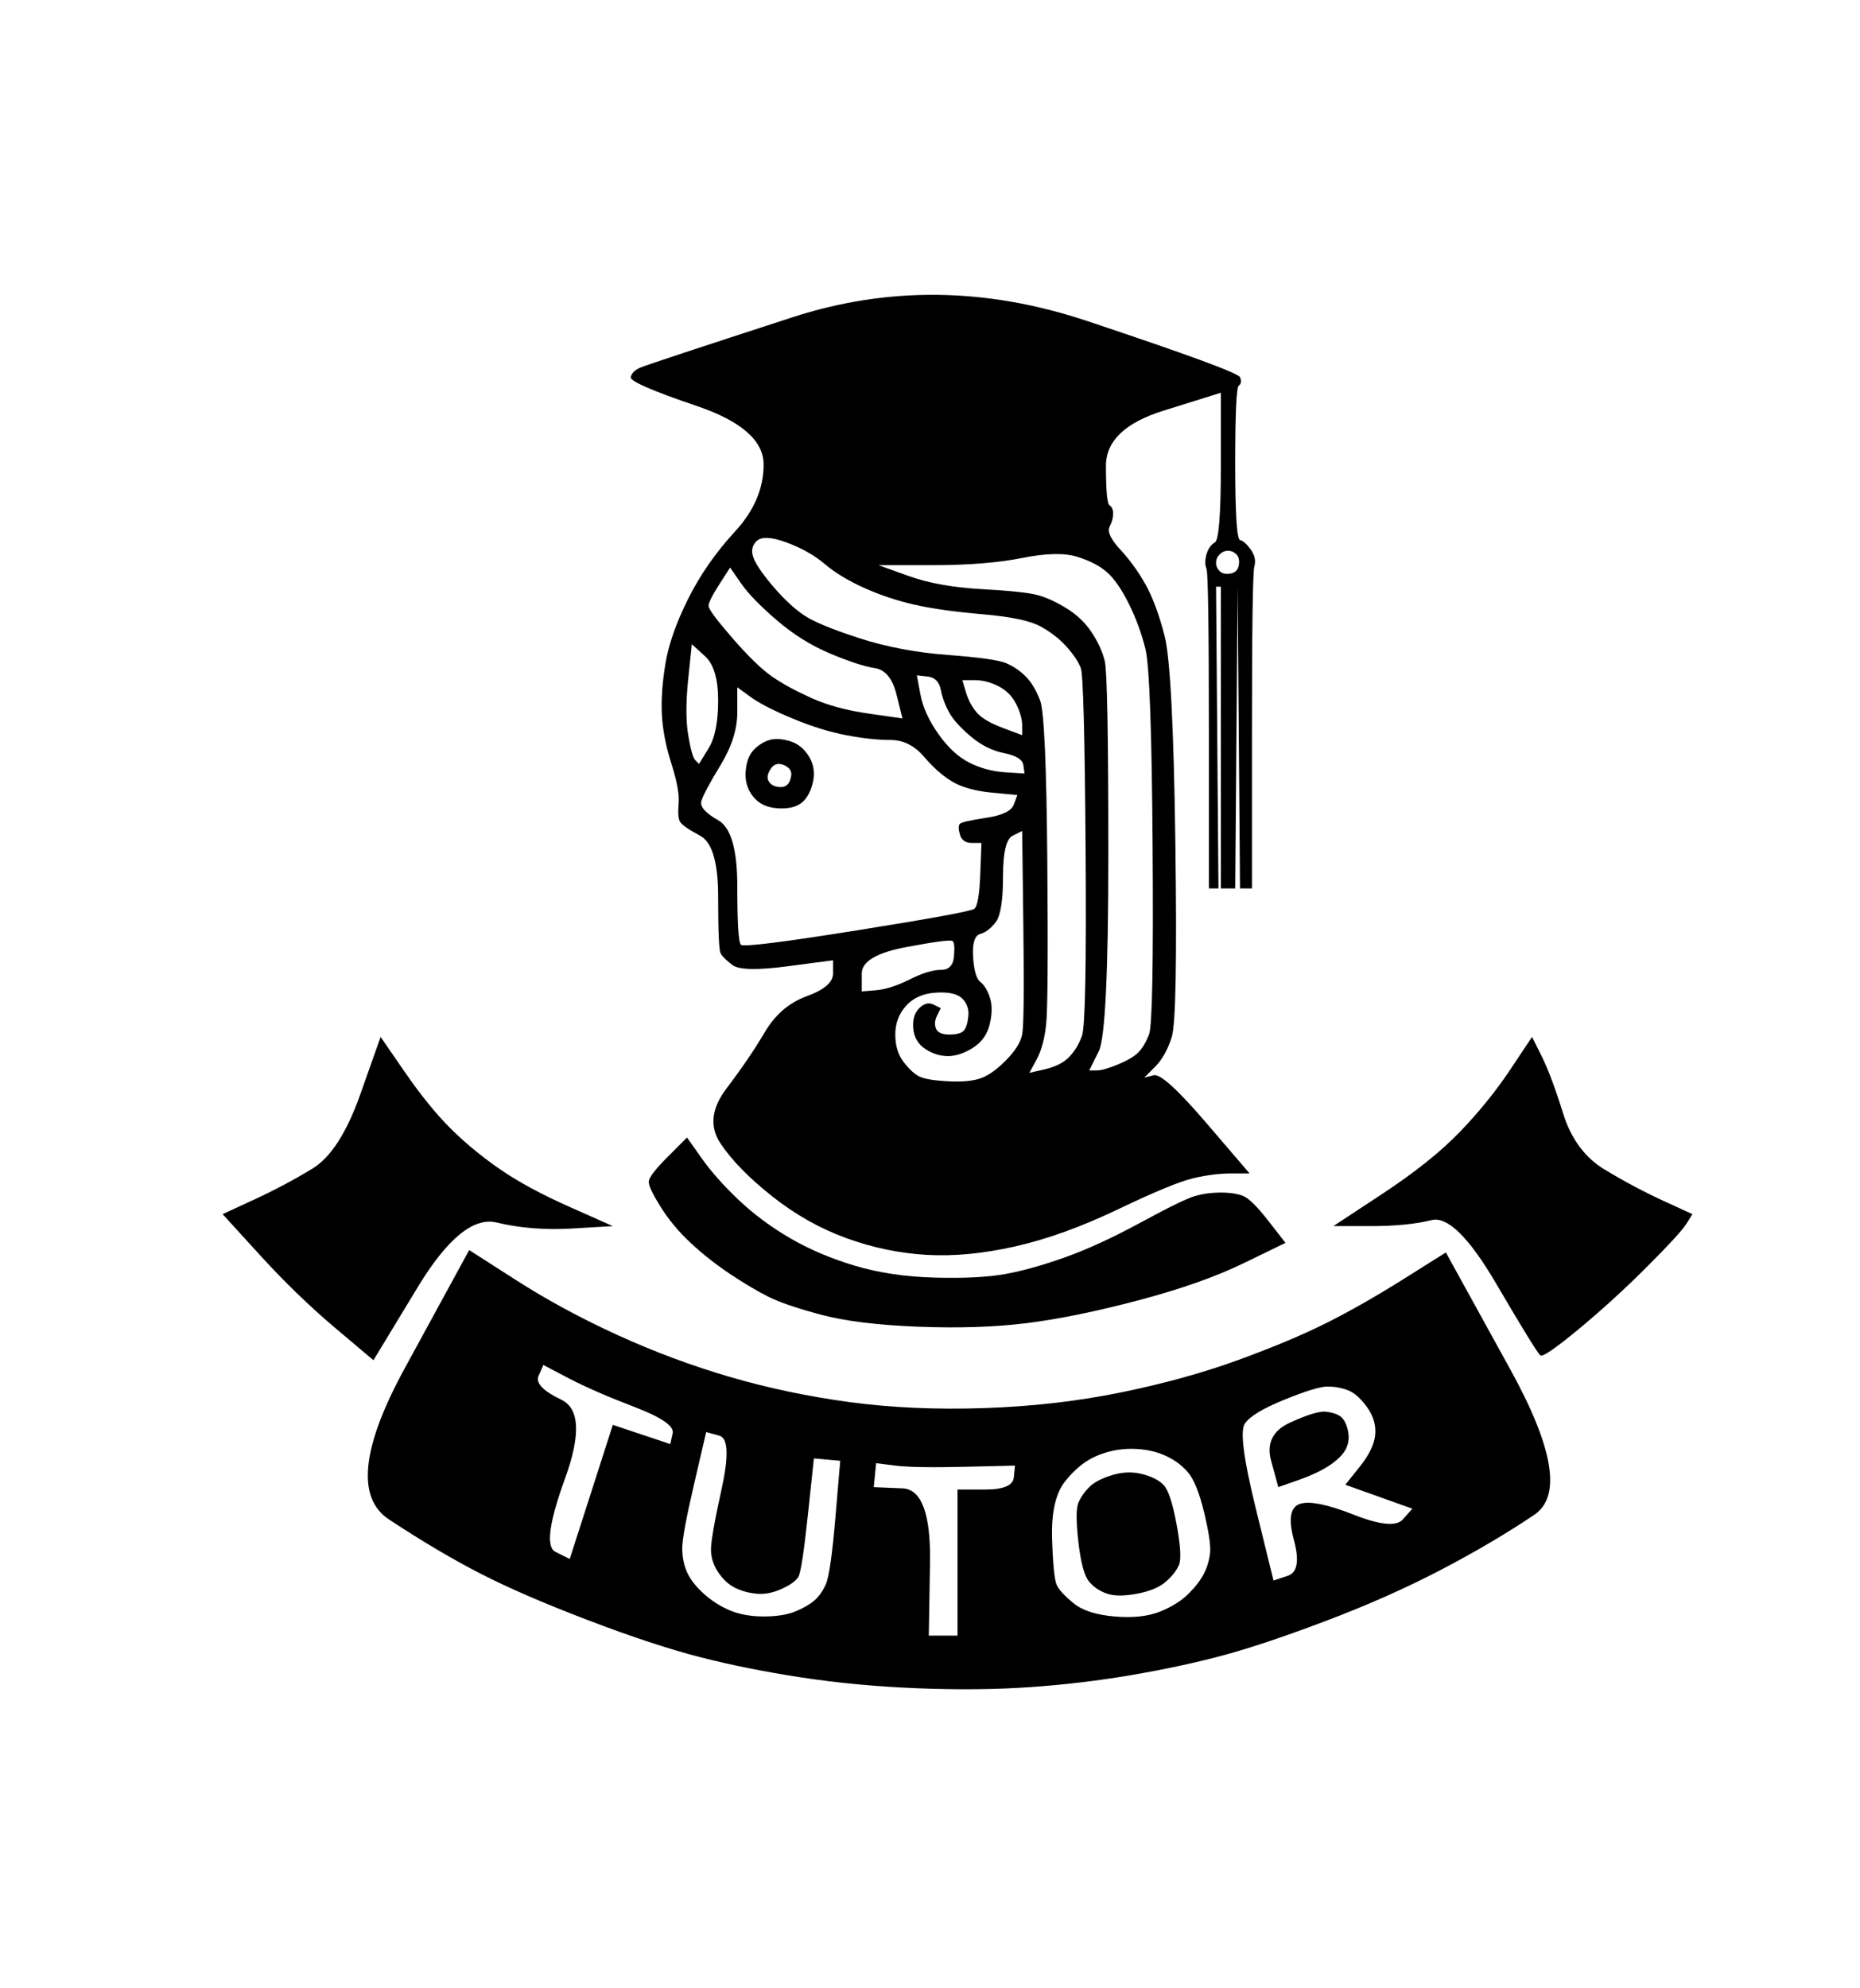 <?xml version="1.0" encoding="UTF-8" standalone="no"?>
<!DOCTYPE svg PUBLIC "-//W3C//DTD SVG 1.1//EN" "http://www.w3.org/Graphics/SVG/1.1/DTD/svg11.dtd">
<!-- Created with Vectornator (http://vectornator.io/) -->
<svg height="100%" stroke-miterlimit="10" style="fill-rule:nonzero;clip-rule:evenodd;stroke-linecap:round;stroke-linejoin:round;" version="1.1" viewBox="0 0 777 830" width="100%" xml:space="preserve" xmlns="http://www.w3.org/2000/svg" xmlns:vectornator="http://vectornator.io" xmlns:xlink="http://www.w3.org/1999/xlink">
<defs/>
<g id="Layer-1" vectornator:layerName="Layer 1">
<path d="M331 132.5C291 145.5 269.833 152.5 267.5 153.5C265.167 154.5 263.833 155.833 263.5 157.5C263.167 159.167 272.333 163.167 291 169.5C309.667 175.833 319 184 319 194C319 204 315 213.333 307 222C299 230.667 292.5 240 287.5 250C282.5 260 279.333 269 278 277C276.667 285 276.167 292.167 276.5 298.5C276.833 304.833 278.167 311.667 280.5 319C282.833 326.333 283.833 331.833 283.5 335.5C283.167 339.167 283.333 341.667 284 343C284.667 344.333 287.5 346.333 292.5 349C297.5 351.667 300 360.167 300 374.5C300 388.833 300.333 396.667 301 398C301.667 399.333 303.333 401 306 403C308.667 405 316.333 405.167 329 403.5C335.333 402.667 341.667 401.833 348 401C348 402.833 348 404.667 348 406.5C348 410.167 344.333 413.333 337 416C329.667 418.667 323.833 423.667 319.5 431C315.167 438.333 309.833 446.167 303.5 454.5C297.167 462.833 296.333 470.5 301 477.5C305.667 484.5 312.833 491.833 322.5 499.5C332.167 507.167 342.5 513 353.5 517C364.5 521 375.667 523.333 387 524C398.333 524.667 410.667 523.5 424 520.5C437.333 517.5 451.667 512.333 467 505C482.333 497.667 492.833 493.333 498.5 492C504.167 490.667 509.5 490 514.5 490C517 490 519.5 490 522 490C516 483 510 476 504 469C492 455 484.667 448.333 482 449C480.667 449.333 479.333 449.667 478 450C479.5 448.5 481 447 482.5 445.5C485.5 442.5 487.833 438.333 489.5 433C491.167 427.667 491.667 400.667 491 352C490.333 303.333 488.833 274.5 486.5 265.5C484.167 256.5 481.5 249.333 478.5 244C475.5 238.667 472 233.833 468 229.5C464 225.167 462.5 222 463.5 220C464.5 218 465 216.167 465 214.5C465 212.833 464.5 211.667 463.5 211C462.5 210.333 462 204.833 462 194.5C462 184.167 470 176.5 486 171.5C494 169 502 166.5 510 164C510 174.167 510 184.333 510 194.5C510 214.833 509.167 225.5 507.5 226.5C505.833 227.5 504.667 229.167 504 231.5C503.333 233.833 503.333 235.833 504 237.5C504.667 239.167 505 261.833 505 305.5C505 327.333 505 349.167 505 371C505.667 371 506.333 371 507 371C507.667 371 508.333 371 509 371C508.833 350 508.667 329 508.5 308C508.333 287 508.167 266 508 245C508.333 245 508.667 245 509 245C509.333 245 509.667 245 510 245C510 266 510 287 510 308C510 329 510 350 510 371C511 371 512 371 513 371C514 371 515 371 516 371C516.167 350 516.333 329 516.5 308C516.667 287 516.833 266 517 245C517.167 266 517.333 287 517.5 308C517.667 329 517.833 350 518 371C518.833 371 519.667 371 520.5 371C521.333 371 522.167 371 523 371C523 349.167 523 327.333 523 305.5C523 261.833 523.333 238.833 524 236.5C524.667 234.167 524.167 231.833 522.5 229.5C520.833 227.167 519.333 225.833 518 225.5C516.667 225.167 516 214.5 516 193.5C516 172.5 516.5 161.667 517.5 161C518.5 160.333 518.667 159.167 518 157.5C517.333 155.833 496 148 454 134C412 120 371 119.5 331 132.5ZM328.5 226.5C334.833 228.833 340.167 231.833 344.5 235.5C348.833 239.167 354.333 242.5 361 245.5C367.667 248.5 374.667 250.833 382 252.5C389.333 254.167 398.833 255.5 410.5 256.5C422.167 257.5 430.167 259.167 434.5 261.5C438.833 263.833 442.5 266.667 445.5 270C448.5 273.333 450.5 276.333 451.5 279C452.5 281.667 453.167 307 453.5 355C453.833 403 453.333 428.833 452 432.5C450.667 436.167 448.833 439.167 446.5 441.5C444.167 443.833 440.833 445.5 436.5 446.5C434.333 447 432.167 447.5 430 448C431 446.167 432 444.333 433 442.5C435 438.833 436.333 434 437 428C437.667 422 437.833 399 437.5 359C437.167 319 436.167 296.833 434.5 292.5C432.833 288.167 430.833 284.833 428.5 282.5C426.167 280.167 423.5 278.333 420.5 277C417.5 275.667 409.333 274.5 396 273.5C382.667 272.5 370.333 270.167 359 266.5C347.667 262.833 340 259.667 336 257C332 254.333 327.833 250.5 323.5 245.5C319.167 240.5 316.333 236.5 315 233.5C313.667 230.5 314 228 316 226C318 224 322.167 224.167 328.5 226.5ZM450 232.5C455.333 234.167 459.5 236.333 462.5 239C465.5 241.667 468.5 246 471.5 252C474.5 258 476.833 264.333 478.5 271C480.167 277.667 481.167 305.333 481.5 354C481.833 402.667 481.333 428.667 480 432C478.667 435.333 477.167 437.833 475.5 439.5C473.833 441.167 471 442.833 467 444.5C463 446.167 460 447 458 447C457 447 456 447 455 447C456.333 444.333 457.667 441.667 459 439C461.667 433.667 463 406.167 463 356.5C463 306.833 462.5 280 461.5 276C460.5 272 458.667 268 456 264C453.333 260 449.833 256.667 445.5 254C441.167 251.333 437.167 249.5 433.5 248.5C429.833 247.5 422 246.667 410 246C398 245.333 387.833 243.5 379.5 240.5C375.333 239 371.167 237.5 367 236C374.5 236 382 236 389.5 236C404.5 236 417 235 427 233C437 231 444.667 230.833 450 232.5ZM513 230C514.333 230 515.5 230.5 516.5 231.5C517.5 232.5 517.833 234 517.5 236C517.167 238 516 239.167 514 239.5C512 239.833 510.5 239.5 509.5 238.5C508.5 237.5 508 236.333 508 235C508 233.667 508.5 232.5 509.5 231.5C510.5 230.5 511.667 230 513 230ZM305 237C306.5 239.167 308 241.333 309.5 243.5C312.5 247.833 317.5 253 324.5 259C331.5 265 339 269.667 347 273C355 276.333 361.167 278.333 365.5 279C369.833 279.667 372.833 283.333 374.5 290C375.333 293.333 376.167 296.667 377 300C372.333 299.333 367.667 298.667 363 298C353.667 296.667 345.667 294.5 339 291.5C332.333 288.5 326.833 285.5 322.5 282.5C318.167 279.5 312.667 274.167 306 266.5C299.333 258.833 296 254.333 296 253C296 251.667 297.5 248.667 300.5 244C302 241.667 303.5 239.333 305 237ZM289 269C290.833 270.667 292.667 272.333 294.5 274C298.167 277.333 300 283.5 300 292.5C300 301.5 298.667 308.167 296 312.5C294.667 314.667 293.333 316.833 292 319C291.5 318.5 291 318 290.5 317.5C289.5 316.5 288.5 313 287.5 307C286.5 301 286.5 293.167 287.5 283.5C288 278.667 288.5 273.833 289 269ZM383 282C384.5 282.167 386 282.333 387.5 282.5C390.5 282.833 392.333 284.667 393 288C393.667 291.333 394.833 294.5 396.5 297.5C398.167 300.5 401.167 303.833 405.5 307.5C409.833 311.167 414.5 313.5 419.5 314.5C424.5 315.5 427.167 317.167 427.5 319.5C427.667 320.667 427.833 321.833 428 323C425.333 322.833 422.667 322.667 420 322.5C414.667 322.167 409.667 320.833 405 318.5C400.333 316.167 396 312.167 392 306.5C388 300.833 385.5 295.333 384.5 290C384 287.333 383.5 284.667 383 282ZM402 284C403.667 284 405.333 284 407 284C410.333 284 413.667 284.833 417 286.5C420.333 288.167 422.833 290.667 424.5 294C426.167 297.333 427 300.333 427 303C427 304.333 427 305.667 427 307C424.333 306 421.667 305 419 304C413.667 302 410 299.833 408 297.5C406 295.167 404.5 292.333 403.5 289C403 287.333 402.5 285.667 402 284ZM308 287C309.833 288.333 311.667 289.667 313.5 291C317.167 293.667 323 296.667 331 300C339 303.333 346.5 305.667 353.5 307C360.5 308.333 366.667 309 372 309C377.333 309 382 311.333 386 316C390 320.667 394 324.167 398 326.5C402 328.833 407.5 330.333 414.5 331C418 331.333 421.5 331.667 425 332C424.5 333.333 424 334.667 423.5 336C422.5 338.667 418.667 340.5 412 341.5C405.333 342.5 401.667 343.333 401 344C400.333 344.667 400.333 346.167 401 348.5C401.667 350.833 403.333 352 406 352C407.333 352 408.667 352 410 352C409.833 356.333 409.667 360.667 409.5 365C409.167 373.667 408.333 378.5 407 379.5C405.667 380.5 389.333 383.5 358 388.5C326.667 393.5 310.5 395.5 309.5 394.5C308.5 393.5 308 385.333 308 370C308 354.667 305.333 345.5 300 342.5C294.667 339.5 292.333 336.833 293 334.5C293.667 332.167 296.333 327.167 301 319.5C305.667 311.833 308 304.5 308 297.5C308 294 308 290.5 308 287ZM321.5 309C319.167 309.667 317 311 315 313C313 315 311.833 318 311.5 322C311.167 326 312.167 329.5 314.5 332.5C316.833 335.5 320.167 337.167 324.5 337.5C328.833 337.833 332.167 337.167 334.5 335.5C336.833 333.833 338.5 331 339.5 327C340.5 323 340 319.333 338 316C336 312.667 333.333 310.5 330 309.5C326.667 308.5 323.833 308.333 321.5 309ZM327.5 319.5C329.833 320.5 330.833 322 330.5 324C330.167 326 329.5 327.333 328.5 328C327.5 328.667 326.167 328.833 324.5 328.5C322.833 328.167 321.667 327.333 321 326C320.333 324.667 320.667 323 322 321C323.333 319 325.167 318.5 327.5 319.5ZM427 347C427.167 360.333 427.333 373.667 427.5 387C427.833 413.667 427.667 428.667 427 432C426.333 435.333 424 439 420 443C416 447 412.333 449.5 409 450.5C405.667 451.5 401.167 451.833 395.5 451.5C389.833 451.167 386 450.5 384 449.5C382 448.5 379.833 446.5 377.5 443.5C375.167 440.5 374 436.667 374 432C374 427.333 375.5 423.333 378.5 420C381.5 416.667 385.667 414.833 391 414.5C396.333 414.167 400 415 402 417C404 419 404.833 421.5 404.5 424.5C404.167 427.5 403.5 429.5 402.5 430.5C401.5 431.5 399.5 432 396.5 432C393.5 432 391.667 431.167 391 429.5C390.333 427.833 390.5 426 391.5 424C392 423 392.5 422 393 421C392 420.5 391 420 390 419.5C388 418.5 386 419 384 421C382 423 381.167 425.833 381.5 429.5C381.833 433.167 383.5 436 386.5 438C389.5 440 392.667 441 396 441C399.333 441 402.833 439.833 406.5 437.5C410.167 435.167 412.5 431.833 413.5 427.5C414.5 423.167 414.5 419.5 413.5 416.5C412.5 413.5 411.167 411.333 409.5 410C407.833 408.667 406.833 405.167 406.5 399.5C406.167 393.833 407.167 390.667 409.5 390C411.833 389.333 414 387.667 416 385C418 382.333 419 376 419 366C419 356 420.333 350.333 423 349C424.333 348.333 425.667 347.667 427 347ZM398 393C398.667 393.667 398.833 395.833 398.5 399.5C398.167 403.167 396.333 405 393 405C389.667 405 385.333 406.333 380 409C374.667 411.667 370 413.167 366 413.5C364 413.667 362 413.833 360 414C360 411.5 360 409 360 406.5C360 401.5 366.167 397.833 378.5 395.5C390.833 393.167 397.333 392.333 398 393ZM150.5 457C144.833 473 138.167 483.333 130.5 488C122.833 492.667 114.667 497 106 501C101.667 503 97.333 505 93 507C98.167 512.667 103.333 518.333 108.5 524C118.833 535.333 129.333 545.5 140 554.5C145.333 559 150.667 563.5 156 568C162.167 557.833 168.333 547.667 174.5 537.5C186.833 517.167 197.833 508.167 207.5 510.5C217.167 512.833 227.667 513.667 239 513C244.667 512.667 250.333 512.333 256 512C250 509.333 244 506.667 238 504C226 498.667 216.167 493.333 208.5 488C200.833 482.667 194 477 188 471C182 465 175.667 457.167 169 447.5C165.667 442.667 162.333 437.833 159 433C156.167 441 153.333 449 150.5 457ZM631 446.5C625 455.5 618 464.167 610 472.5C602 480.833 591.167 489.5 577.5 498.5C570.667 503 563.833 507.5 557 512C562.167 512 567.333 512 572.5 512C582.833 512 591.333 511.167 598 509.5C604.667 507.833 613.667 516.667 625 536C636.333 555.333 642.5 565.333 643.5 566C644.5 566.667 649.833 563 659.5 555C669.167 547 678.667 538.333 688 529C697.333 519.667 702.833 513.667 704.5 511C705.333 509.667 706.167 508.333 707 507C703 505.167 699 503.333 695 501.5C687 497.833 678.833 493.5 670.5 488.5C662.167 483.5 656.333 475.667 653 465C649.667 454.333 646.667 446.333 644 441C642.667 438.333 641.333 435.667 640 433C637 437.5 634 442 631 446.5ZM279 483C273.667 488.333 271 491.833 271 493.5C271 495.167 272.667 498.667 276 504C279.333 509.333 283.5 514.333 288.5 519C293.5 523.667 299 528 305 532C311 536 316.333 539.167 321 541.5C325.667 543.833 333 546.333 343 549C353 551.667 366.5 553.333 383.5 554C400.5 554.667 415.667 554.167 429 552.5C442.333 550.833 457.833 547.667 475.5 543C493.167 538.333 507.833 533.167 519.5 527.5C525.333 524.667 531.167 521.833 537 519C534.667 516 532.333 513 530 510C525.333 504 521.833 500.5 519.5 499.5C517.167 498.5 514 498 510 498C506 498 502.333 498.5 499 499.5C495.667 500.5 488.167 504.167 476.5 510.5C464.833 516.833 454.333 521.667 445 525C435.667 528.333 427.333 530.667 420 532C412.667 533.333 402.833 533.833 390.5 533.5C378.167 533.167 367 531.5 357 528.5C347 525.5 338 521.667 330 517C322 512.333 314.833 507 308.5 501C302.167 495 297 489.167 293 483.5C291 480.667 289 477.833 287 475C284.333 477.667 281.667 480.333 279 483ZM169 571.5C151 604.5 148.833 625.5 162.5 634.5C176.167 643.5 188.833 651 200.5 657C212.167 663 227.167 669.5 245.5 676.5C263.833 683.5 279.5 688.667 292.5 692C305.5 695.333 319.667 698.167 335 700.5C350.333 702.833 366.5 704.333 383.5 705C400.5 705.667 416.167 705.5 430.5 704.5C444.833 703.5 458.833 701.833 472.5 699.5C486.167 697.167 498.667 694.5 510 691.5C521.333 688.5 535.833 683.667 553.5 677C571.167 670.333 587.333 663.167 602 655.5C616.667 647.833 629.667 640.167 641 632.5C652.333 624.833 649 604.667 631 572C622 555.667 613 539.333 604 523C598.167 526.667 592.333 530.333 586.5 534C574.833 541.333 564 547.5 554 552.5C544 557.5 531.667 562.667 517 568C502.333 573.333 486 577.833 468 581.5C450 585.167 431 587.333 411 588C391 588.667 372.333 587.833 355 585.5C337.667 583.167 321 579.667 305 575C289 570.333 273.333 564.5 258 557.5C242.667 550.5 228.5 542.833 215.5 534.5C209 530.333 202.5 526.167 196 522C187 538.5 178 555 169 571.5ZM227 570C230.5 571.833 234 573.667 237.5 575.5C244.5 579.167 253.667 583.167 265 587.5C276.333 591.833 281.667 595.5 281 598.5C280.667 600 280.333 601.5 280 603C276 601.667 272 600.333 268 599C264 597.667 260 596.333 256 595C253 604.333 250 613.667 247 623C244 632.333 241 641.667 238 651C236 650 234 649 232 648C228 646 229.333 635.833 236 617.5C242.667 599.167 242.167 588.167 234.5 584.5C226.833 580.833 223.667 577.5 225 574.5C225.667 573 226.333 571.5 227 570ZM554.5 579C557.5 579 560.333 579.5 563 580.5C565.667 581.5 568.333 583.833 571 587.5C573.667 591.167 574.833 595 574.5 599C574.167 603 572 607.5 568 612.5C566 615 564 617.5 562 620C566.667 621.667 571.333 623.333 576 625C580.667 626.667 585.333 628.333 590 630C588.667 631.5 587.333 633 586 634.5C583.333 637.5 576.5 636.833 565.5 632.5C554.5 628.167 547 626.667 543 628C539 629.333 538.167 634.333 540.5 643C542.833 651.667 542 656.667 538 658C536 658.667 534 659.333 532 660C529.5 649.833 527 639.667 524.5 629.5C519.5 609.167 518 597.5 520 594.5C522 591.5 527.5 588.167 536.5 584.5C545.5 580.833 551.5 579 554.5 579ZM539 594C531.667 597.333 529 602.667 531 610C532 613.667 533 617.333 534 621C536.833 620 539.667 619 542.5 618C548.167 616 552.667 613.833 556 611.5C559.333 609.167 561.5 606.833 562.5 604.5C563.5 602.167 563.667 599.667 563 597C562.333 594.333 561.333 592.5 560 591.5C558.667 590.5 556.667 589.833 554 589.5C551.333 589.167 546.333 590.667 539 594ZM295 598C296.833 598.5 298.667 599 300.5 599.5C304.167 600.5 304.5 607.833 301.5 621.5C298.5 635.167 297 643.667 297 647C297 650.333 298 653.5 300 656.5C302 659.5 304.333 661.667 307 663C309.667 664.333 312.667 665.167 316 665.5C319.333 665.833 322.833 665.167 326.5 663.5C330.167 661.833 332.5 660.167 333.5 658.5C334.5 656.833 335.833 648.167 337.5 632.5C338.333 624.667 339.167 616.833 340 609C341.833 609.167 343.667 609.333 345.5 609.5C347.333 609.667 349.167 609.833 351 610C350.333 617.833 349.667 625.667 349 633.5C347.667 649.167 346.333 658.5 345 661.5C343.667 664.5 342 666.833 340 668.5C338 670.167 335.333 671.667 332 673C328.667 674.333 324.333 675 319 675C313.667 675 309 674.167 305 672.5C301 670.833 297.333 668.5 294 665.5C290.667 662.5 288.333 659.5 287 656.5C285.667 653.5 285 650.167 285 646.5C285 642.833 286.667 633.833 290 619.5C291.667 612.333 293.333 605.167 295 598ZM472.5 605C477.5 605 482 605.833 486 607.5C490 609.167 493.333 611.5 496 614.5C498.667 617.5 501 623.167 503 631.5C505 639.833 505.833 645.5 505.5 648.5C505.167 651.5 504.333 654.333 503 657C501.667 659.667 499.5 662.5 496.5 665.5C493.5 668.5 489.5 671 484.5 673C479.5 675 473.167 675.667 465.5 675C457.833 674.333 452.167 672.5 448.5 669.5C444.833 666.5 442.5 664 441.5 662C440.5 660 439.833 653.5 439.5 642.5C439.167 631.5 441 623.5 445 618.5C449 613.5 453.333 610 458 608C462.667 606 467.5 605 472.5 605ZM366 611C368.667 611.333 371.333 611.667 374 612C379.333 612.667 389 612.833 403 612.5C410 612.333 417 612.167 424 612C423.833 613.667 423.667 615.333 423.5 617C423.167 620.333 419.167 622 411.5 622C407.667 622 403.833 622 400 622C400 632.167 400 642.333 400 652.5C400 662.667 400 672.833 400 683C398 683 396 683 394 683C392 683 390 683 388 683C388.167 672.833 388.333 662.667 388.5 652.5C388.833 632.167 385 621.833 377 621.5C373 621.333 369 621.167 365 621C365.167 619.333 365.333 617.667 365.5 616C365.667 614.333 365.833 612.667 366 611ZM464.5 616C460.167 617.333 457 619 455 621C453 623 451.5 625.167 450.5 627.5C449.5 629.833 449.5 635.333 450.5 644C451.5 652.667 453 658.167 455 660.5C457 662.833 459.5 664.5 462.5 665.5C465.5 666.5 469.667 666.5 475 665.5C480.333 664.5 484.333 662.833 487 660.5C489.667 658.167 491.5 655.833 492.5 653.5C493.5 651.167 493.167 645.5 491.5 636.5C489.833 627.5 488 622 486 620C484 618 481 616.5 477 615.5C473 614.5 468.833 614.667 464.5 616Z" fill="#000000" fill-rule="nonzero" opacity="1" stroke="none"/>
</g>
</svg>
